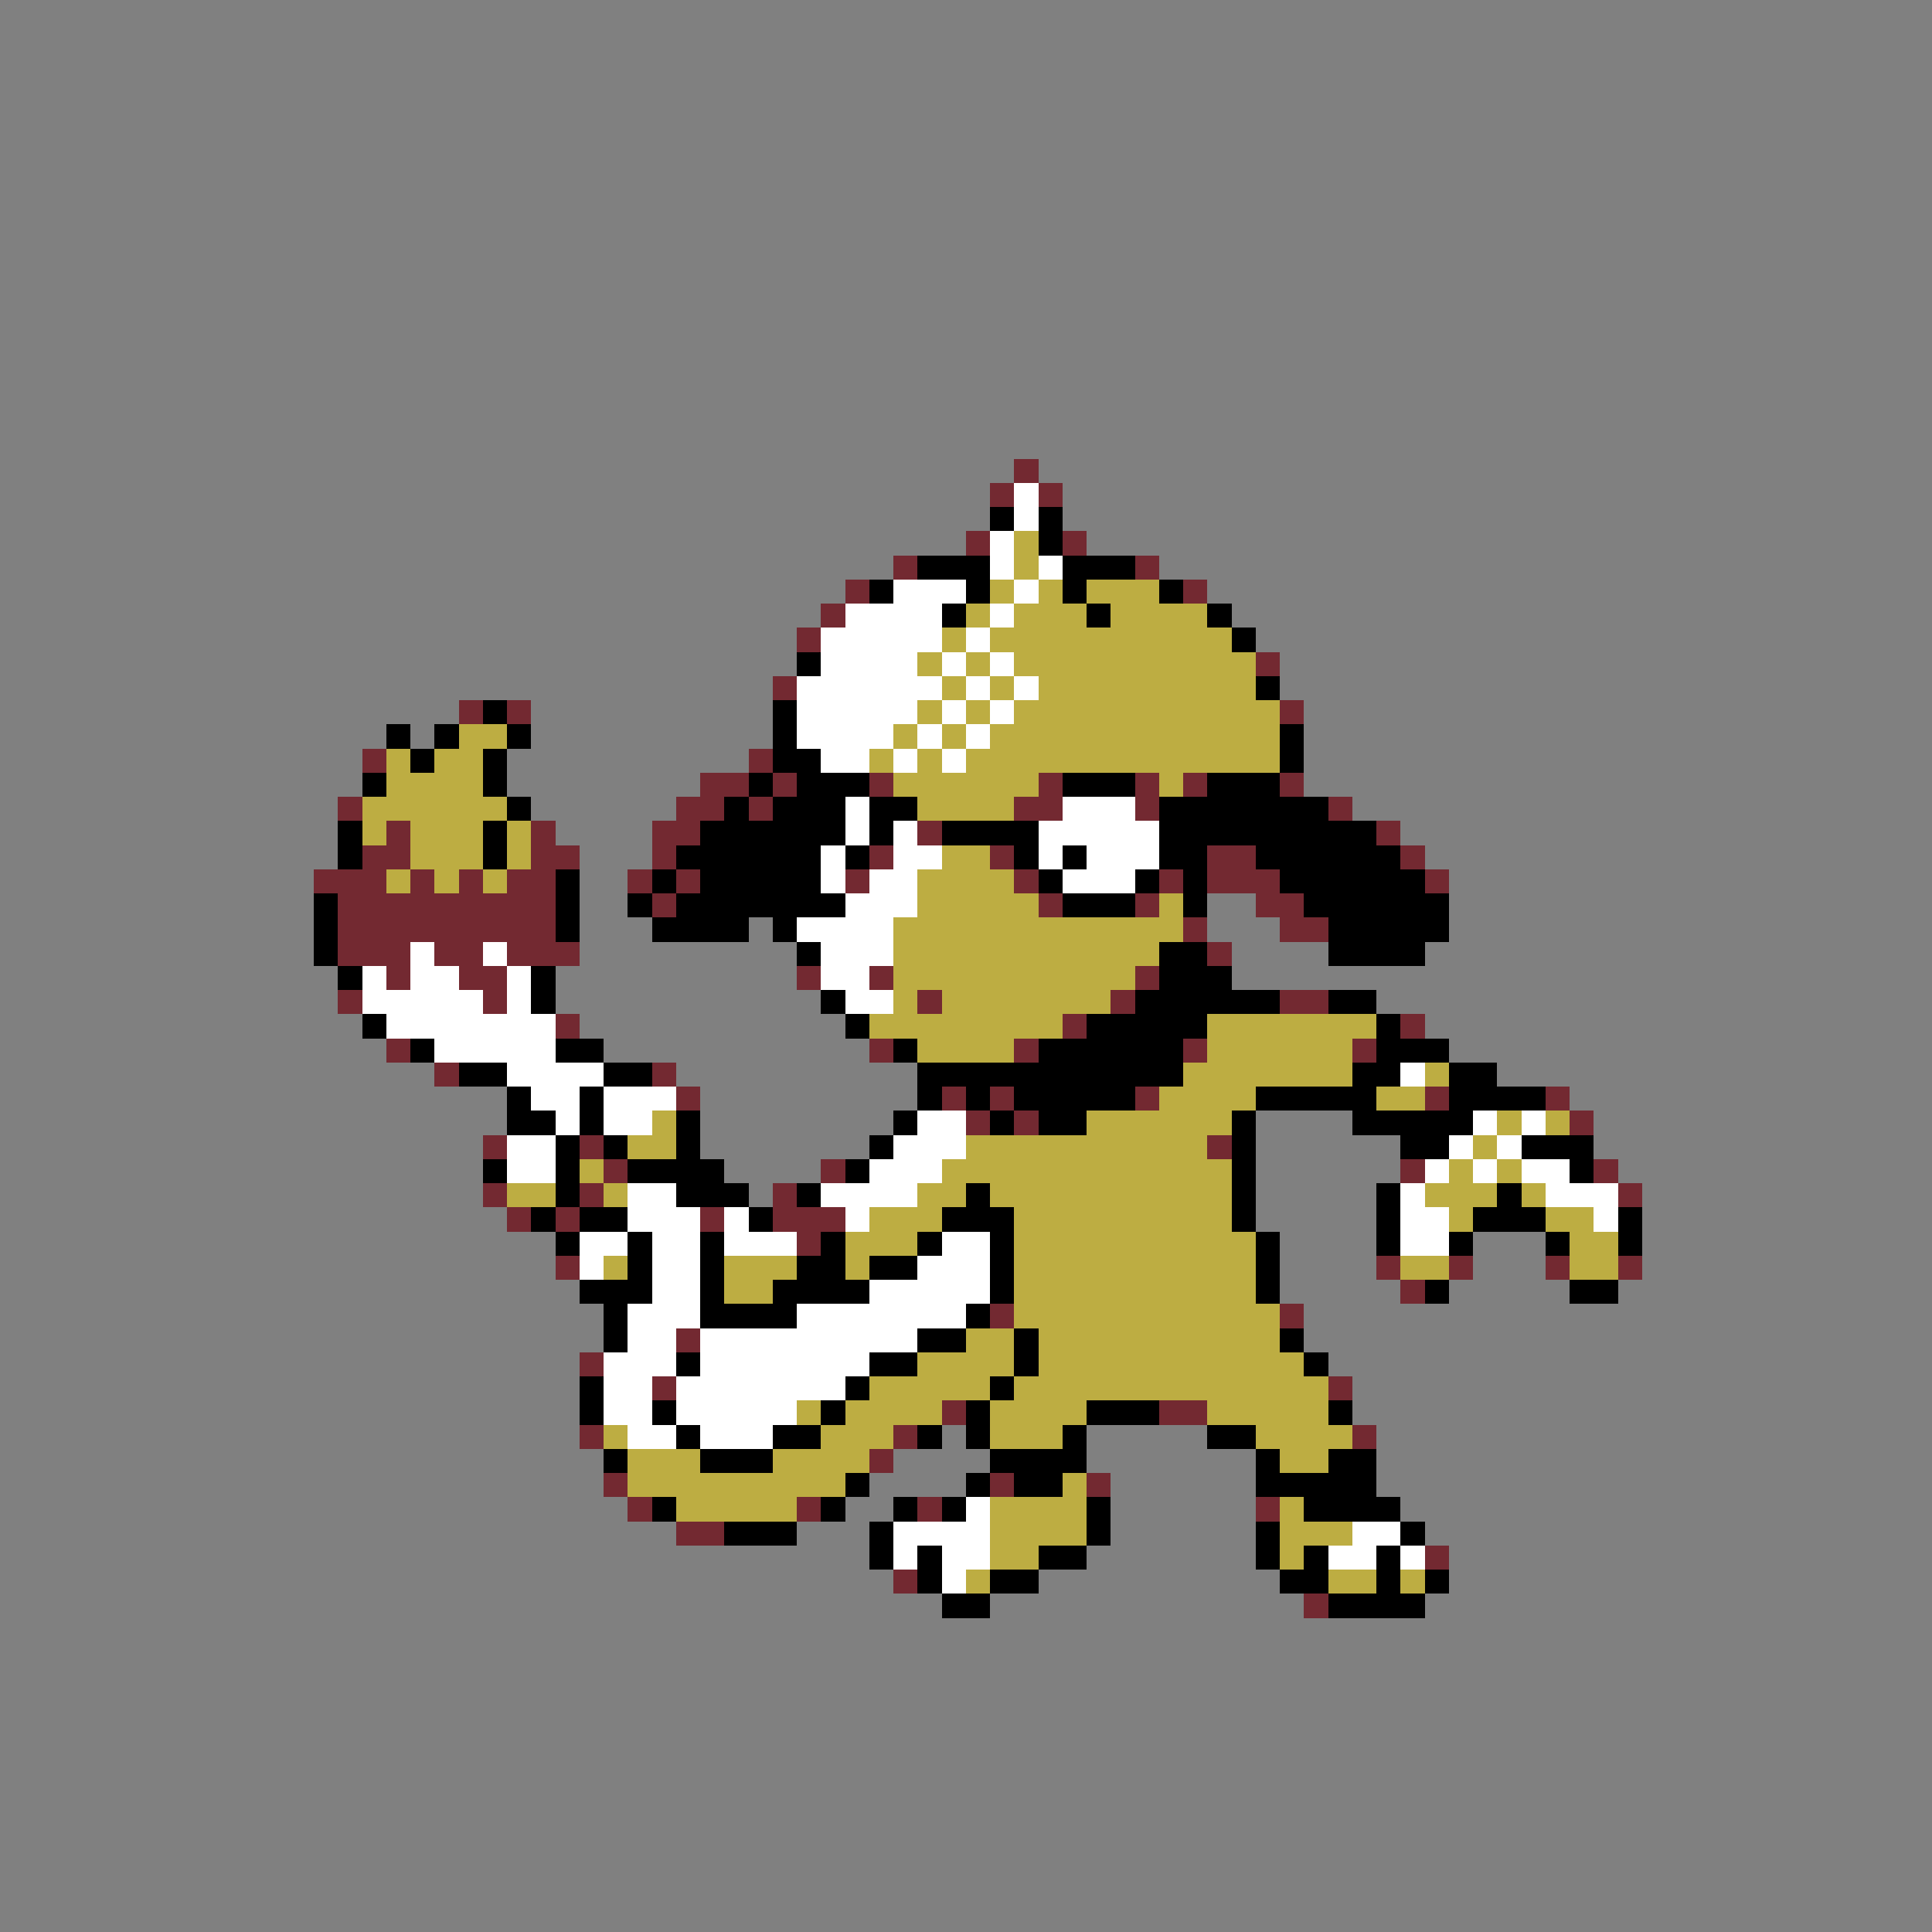 <svg xmlns="http://www.w3.org/2000/svg" viewBox="0 -0.5 80 80" shape-rendering="crispEdges">
<rect x="0" y="-0.5" width="80" height="80" fill="#808080" stroke="none"/>
<path stroke="#732931" d="M42 19h1M41 20h1M43 20h1M40 22h1M44 22h1M37 23h1M47 23h1M35 24h1M49 24h1M34 25h1M33 26h1M52 27h1M32 28h1M19 29h1M21 29h1M53 29h1M15 31h1M31 31h1M29 32h2M32 32h1M36 32h1M43 32h1M47 32h1M49 32h1M53 32h1M14 33h1M28 33h2M31 33h1M42 33h2M47 33h1M55 33h1M16 34h1M22 34h1M27 34h2M38 34h1M57 34h1M15 35h2M22 35h2M27 35h1M36 35h1M41 35h1M50 35h2M58 35h1M13 36h3M17 36h1M19 36h1M21 36h2M26 36h1M28 36h1M35 36h1M42 36h1M48 36h1M50 36h3M59 36h1M14 37h9M27 37h1M43 37h1M47 37h1M52 37h2M14 38h9M49 38h1M53 38h2M14 39h3M18 39h2M21 39h3M50 39h1M16 40h1M19 40h2M33 40h1M36 40h1M47 40h1M14 41h1M20 41h1M38 41h1M46 41h1M53 41h2M23 42h1M44 42h1M58 42h1M16 43h1M36 43h1M42 43h1M49 43h1M56 43h1M18 44h1M27 44h1M28 45h1M39 45h1M41 45h1M47 45h1M59 45h1M64 45h1M40 46h1M42 46h1M65 46h1M20 47h1M24 47h1M50 47h1M25 48h1M34 48h1M58 48h1M66 48h1M20 49h1M24 49h1M32 49h1M67 49h1M21 50h1M23 50h1M29 50h1M32 50h3M33 51h1M23 52h1M57 52h1M60 52h1M64 52h1M67 52h1M58 53h1M41 54h1M53 54h1M28 55h1M24 56h1M27 57h1M55 57h1M39 58h1M48 58h2M24 59h1M37 59h1M56 59h1M36 60h1M25 61h1M41 61h1M45 61h1M26 62h1M33 62h1M38 62h1M52 62h1M28 63h2M59 64h1M37 65h1M54 66h1" />
<path stroke="#ffffff" d="M42 20h1M42 21h1M41 22h1M41 23h1M43 23h1M37 24h3M42 24h1M35 25h4M41 25h1M34 26h5M40 26h1M34 27h4M39 27h1M41 27h1M33 28h6M40 28h1M42 28h1M33 29h5M39 29h1M41 29h1M33 30h4M38 30h1M40 30h1M34 31h2M37 31h1M39 31h1M35 33h1M44 33h3M35 34h1M37 34h1M43 34h5M34 35h1M37 35h2M43 35h1M45 35h3M34 36h1M36 36h2M44 36h3M35 37h3M33 38h4M17 39h1M20 39h1M34 39h3M15 40h1M17 40h2M21 40h1M34 40h2M15 41h5M21 41h1M35 41h2M16 42h7M18 43h5M21 44h4M58 44h1M22 45h2M25 45h3M23 46h1M25 46h2M38 46h2M61 46h1M63 46h1M21 47h2M37 47h3M60 47h1M62 47h1M21 48h2M36 48h3M59 48h1M61 48h1M63 48h2M26 49h2M34 49h4M58 49h1M64 49h3M26 50h3M30 50h1M35 50h1M58 50h2M66 50h1M24 51h2M27 51h2M30 51h3M39 51h2M58 51h2M24 52h1M27 52h2M38 52h3M27 53h2M36 53h5M26 54h3M33 54h7M26 55h2M29 55h9M25 56h3M29 56h7M25 57h2M28 57h7M25 58h2M28 58h5M26 59h2M29 59h3M40 62h1M37 63h4M56 63h2M37 64h1M39 64h2M55 64h2M58 64h1M39 65h1" />
<path stroke="#000000" d="M41 21h1M43 21h1M43 22h1M38 23h3M44 23h3M36 24h1M40 24h1M44 24h1M48 24h1M39 25h1M45 25h1M50 25h1M51 26h1M33 27h1M52 28h1M20 29h1M32 29h1M16 30h1M18 30h1M21 30h1M32 30h1M53 30h1M17 31h1M20 31h1M32 31h2M53 31h1M15 32h1M20 32h1M31 32h1M33 32h3M44 32h3M50 32h3M21 33h1M30 33h1M32 33h3M36 33h2M48 33h7M14 34h1M20 34h1M29 34h6M36 34h1M39 34h4M48 34h9M14 35h1M20 35h1M28 35h6M35 35h1M42 35h1M44 35h1M48 35h2M52 35h6M23 36h1M27 36h1M29 36h5M43 36h1M47 36h1M49 36h1M53 36h6M13 37h1M23 37h1M26 37h1M28 37h7M44 37h3M49 37h1M54 37h6M13 38h1M23 38h1M27 38h4M32 38h1M55 38h5M13 39h1M33 39h1M48 39h2M55 39h4M14 40h1M22 40h1M48 40h3M22 41h1M34 41h1M47 41h6M55 41h2M15 42h1M35 42h1M45 42h5M57 42h1M17 43h1M23 43h2M37 43h1M43 43h6M57 43h3M19 44h2M25 44h2M38 44h11M56 44h2M60 44h2M21 45h1M24 45h1M38 45h1M40 45h1M42 45h5M52 45h5M60 45h4M21 46h2M24 46h1M28 46h1M37 46h1M41 46h1M43 46h2M51 46h1M56 46h5M23 47h1M25 47h1M28 47h1M36 47h1M51 47h1M58 47h2M63 47h3M20 48h1M23 48h1M26 48h4M35 48h1M51 48h1M65 48h1M23 49h1M28 49h3M33 49h1M40 49h1M51 49h1M57 49h1M62 49h1M22 50h1M24 50h2M31 50h1M39 50h3M51 50h1M57 50h1M61 50h3M67 50h1M23 51h1M26 51h1M29 51h1M34 51h1M38 51h1M41 51h1M52 51h1M57 51h1M60 51h1M64 51h1M67 51h1M26 52h1M29 52h1M33 52h2M36 52h2M41 52h1M52 52h1M24 53h3M29 53h1M32 53h4M41 53h1M52 53h1M59 53h1M65 53h2M25 54h1M29 54h4M40 54h1M25 55h1M38 55h2M42 55h1M53 55h1M28 56h1M36 56h2M42 56h1M54 56h1M24 57h1M35 57h1M41 57h1M24 58h1M27 58h1M34 58h1M40 58h1M45 58h3M55 58h1M28 59h1M32 59h2M38 59h1M40 59h1M44 59h1M50 59h2M25 60h1M29 60h3M41 60h4M52 60h1M55 60h2M35 61h1M40 61h1M42 61h2M52 61h5M27 62h1M34 62h1M37 62h1M39 62h1M45 62h1M54 62h4M30 63h3M36 63h1M45 63h1M52 63h1M58 63h1M36 64h1M38 64h1M43 64h2M52 64h1M54 64h1M57 64h1M38 65h1M41 65h2M53 65h2M57 65h1M59 65h1M39 66h2M55 66h4" />
<path stroke="#bdad42" d="M42 22h1M42 23h1M41 24h1M43 24h1M45 24h3M40 25h1M42 25h3M46 25h4M39 26h1M41 26h10M38 27h1M40 27h1M42 27h10M39 28h1M41 28h1M43 28h9M38 29h1M40 29h1M42 29h11M19 30h2M37 30h1M39 30h1M41 30h12M16 31h1M18 31h2M36 31h1M38 31h1M40 31h13M16 32h4M37 32h6M48 32h1M15 33h6M38 33h4M15 34h1M17 34h3M21 34h1M17 35h3M21 35h1M39 35h2M16 36h1M18 36h1M20 36h1M38 36h4M38 37h5M48 37h1M37 38h12M37 39h11M37 40h10M37 41h1M39 41h7M36 42h8M50 42h7M38 43h4M50 43h6M49 44h7M59 44h1M48 45h4M57 45h2M27 46h1M45 46h6M62 46h1M64 46h1M26 47h2M40 47h10M61 47h1M24 48h1M39 48h12M60 48h1M62 48h1M21 49h2M25 49h1M38 49h2M41 49h10M59 49h3M63 49h1M36 50h3M42 50h9M60 50h1M64 50h2M35 51h3M42 51h10M65 51h2M25 52h1M30 52h3M35 52h1M42 52h10M58 52h2M65 52h2M30 53h2M42 53h10M42 54h11M40 55h2M43 55h10M38 56h4M43 56h11M36 57h5M42 57h13M33 58h1M35 58h4M41 58h4M50 58h5M25 59h1M34 59h3M41 59h3M52 59h4M26 60h3M32 60h4M53 60h2M26 61h9M44 61h1M28 62h5M41 62h4M53 62h1M41 63h4M53 63h3M41 64h2M53 64h1M40 65h1M55 65h2M58 65h1" />
</svg>